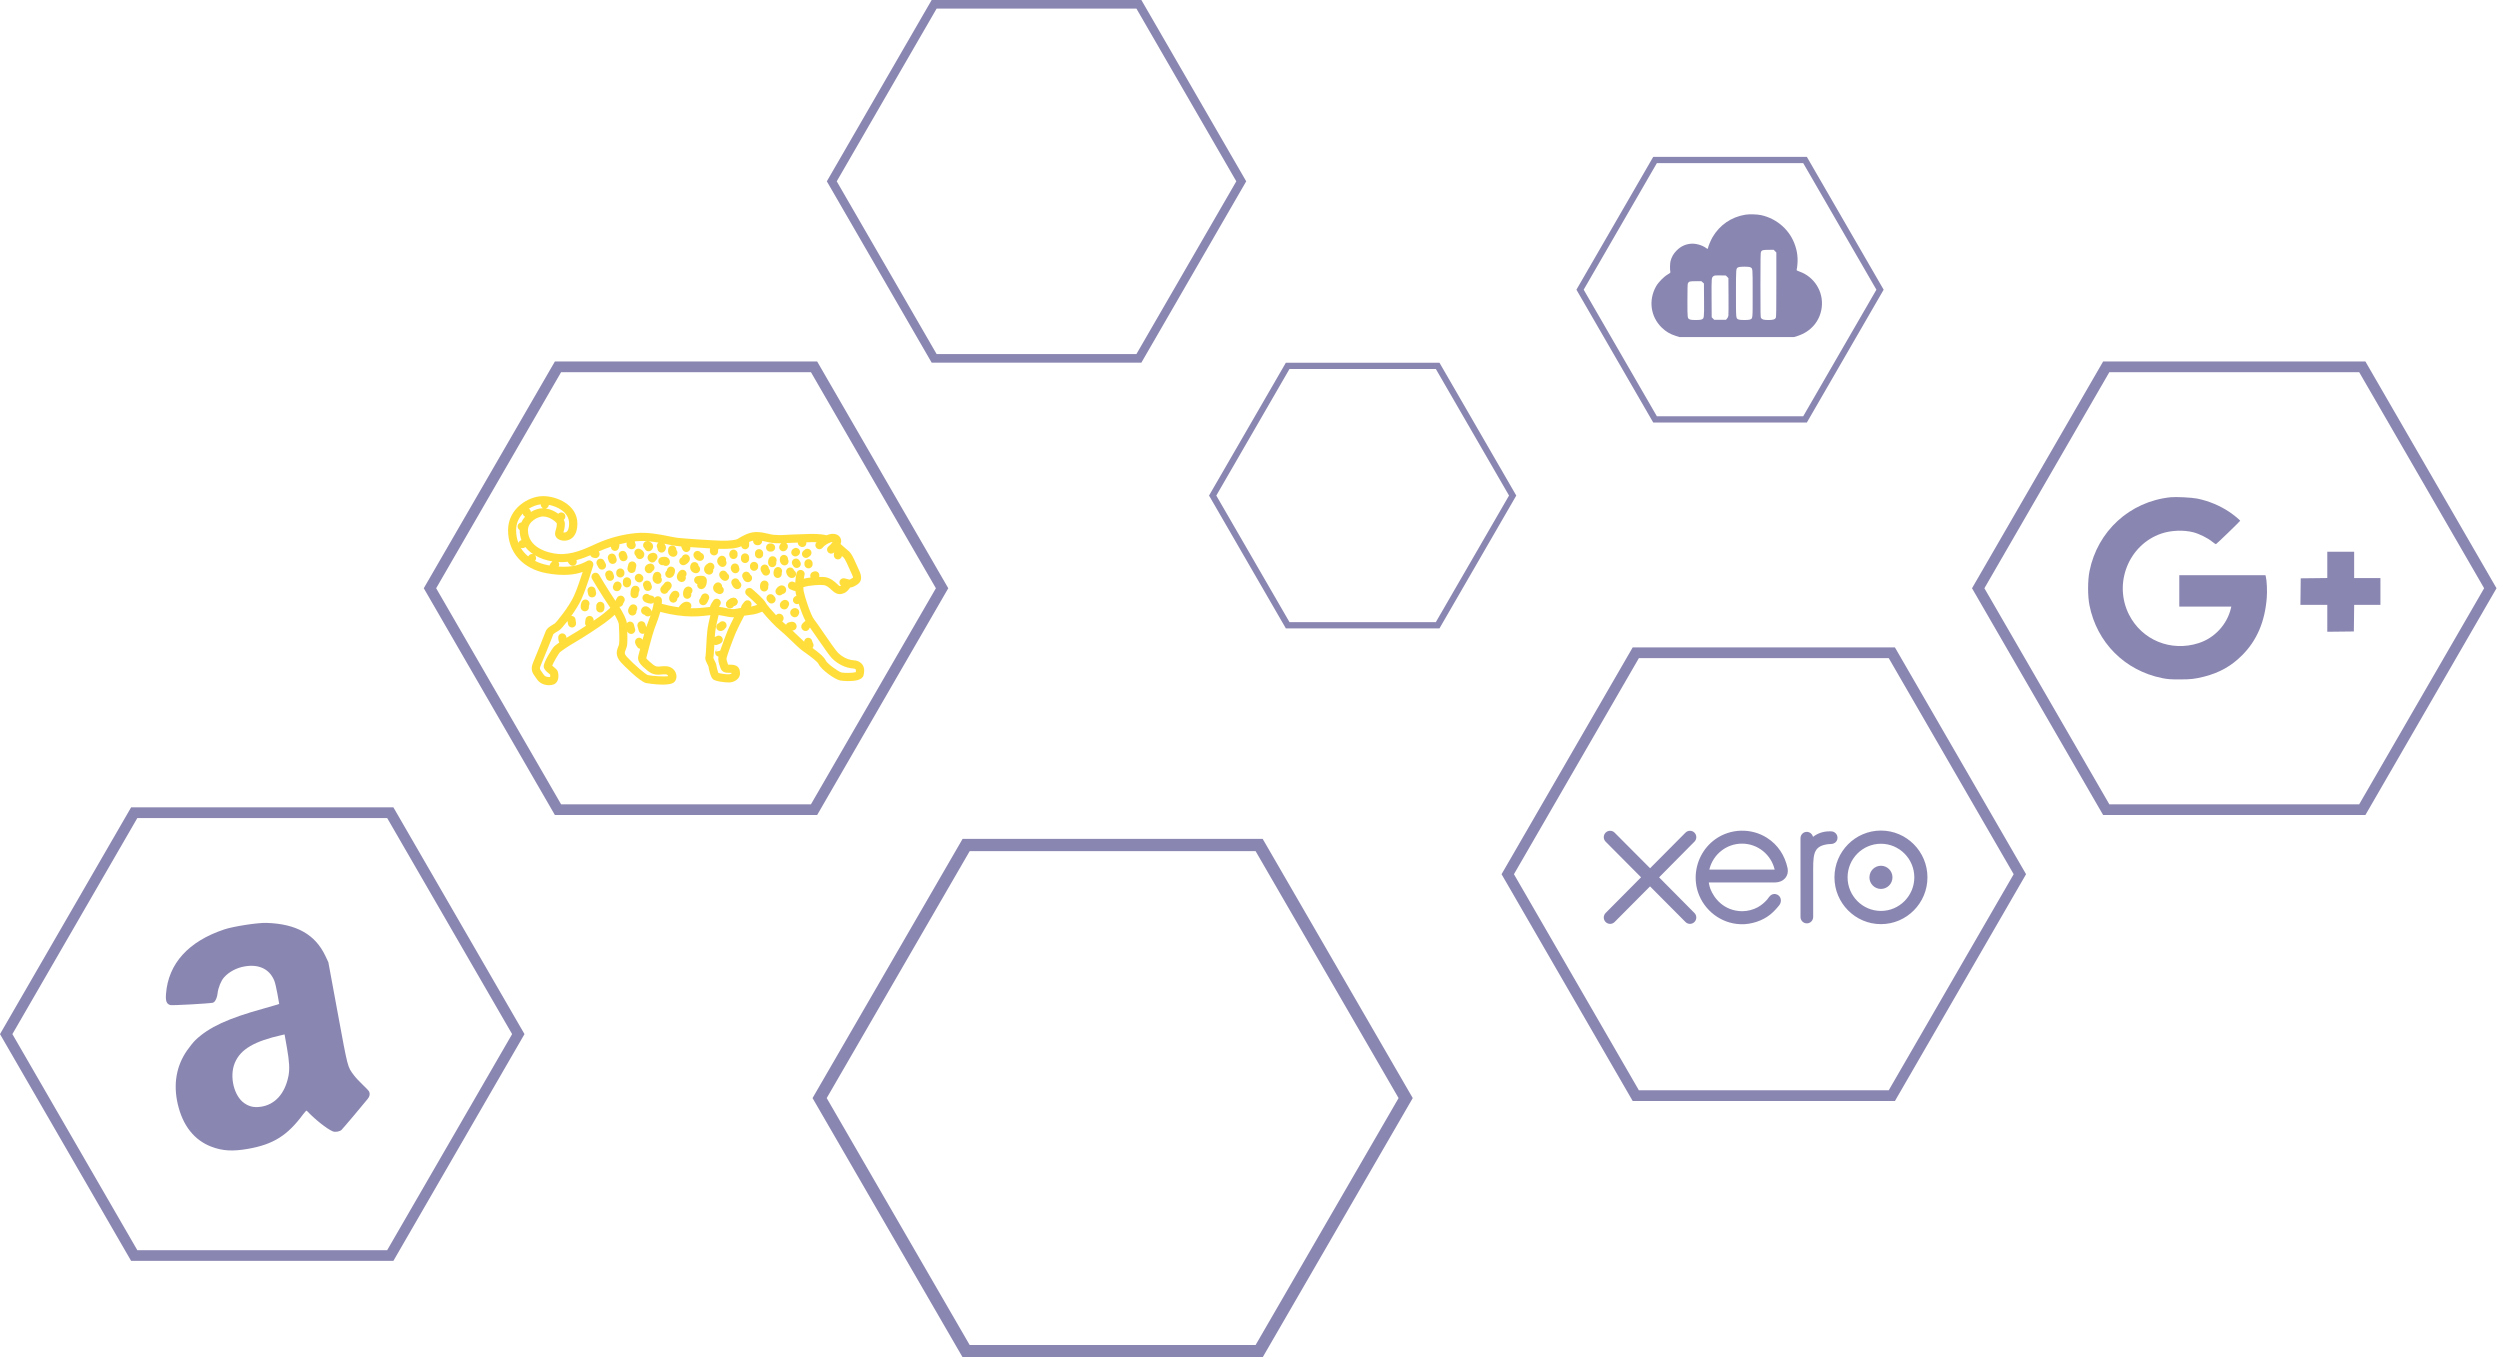 <svg width="641" height="348" viewBox="0 0 641 348" fill="none" xmlns="http://www.w3.org/2000/svg">
<path fill-rule="evenodd" clip-rule="evenodd" d="M57.493 238.305C48.319 241.37 43.178 247.044 42.566 254.781C42.416 256.674 42.688 257.399 43.66 257.701C44.093 257.835 53.222 257.338 54.518 257.11C55.11 257.005 55.635 255.994 55.791 254.656C55.959 253.218 56.683 251.448 57.452 250.593C58.728 249.174 60.628 248.159 62.684 247.797C66.391 247.143 69.119 248.456 70.345 251.484C70.538 251.96 70.896 253.488 71.141 254.879L71.587 257.408L71.049 257.595C70.753 257.698 69.266 258.126 67.744 258.546C58.458 261.108 53.6 263.349 50.101 266.686C49.605 267.159 48.631 268.367 47.937 269.37C45.202 273.324 44.397 278.008 45.578 283.093C46.864 288.628 49.8 292.339 54.229 294.026C57.065 295.106 59.691 295.254 63.632 294.557C70.111 293.411 73.731 291.129 77.761 285.653C78.231 285.015 78.568 284.696 78.665 284.798C80.754 287.017 83.788 289.426 85.314 290.077C85.94 290.344 87.087 290.152 87.571 289.698C87.921 289.371 93.209 283.112 94.293 281.741C94.799 281.103 94.919 280.485 94.653 279.892C94.559 279.684 93.815 278.89 92.999 278.128C92.182 277.366 91.155 276.255 90.716 275.659C89.079 273.437 89.234 274.04 86.584 259.679L84.191 246.716L83.437 245.116C80.829 239.579 75.977 236.86 68.293 236.63C66.028 236.562 59.835 237.523 57.493 238.305ZM73.561 268.6C74.196 272.203 74.302 274.138 73.961 275.879C73.06 280.475 70.422 283.346 66.687 283.796C65.057 283.992 63.901 283.723 62.643 282.857C59.96 281.007 58.772 275.969 60.207 272.526C61.667 269.026 65.165 266.97 72.417 265.352L72.966 265.229L73.561 268.6Z" fill="#8A86B2"/>
<path d="M323.756 348H246.807L208.336 281.547L246.807 215.094H323.756L362.228 281.547L323.756 348ZM248.627 344.86H321.936L358.594 281.547L321.936 218.234H248.627L211.97 281.547L248.627 344.86Z" fill="#8A86B2"/>
<path d="M485.862 282.293H418.619L385 224.147L418.619 166H485.862L519.481 224.147L485.862 282.293ZM420.209 279.546H484.272L516.306 224.147L484.272 168.747H420.209L388.175 224.147L420.209 279.546Z" fill="#8A86B2"/>
<path d="M369.081 161.12H329.693L310 127.06L329.693 93H369.081L388.774 127.06L369.081 161.12ZM330.624 159.511H368.15L386.914 127.06L368.15 94.609H330.624L311.86 127.06L330.624 159.511Z" fill="#8A86B2"/>
<path d="M292.647 92.985H238.881L212 46.492L238.881 0H292.647L319.528 46.492L292.647 92.985ZM240.152 90.788H291.375L316.989 46.492L291.375 2.197H240.152L214.539 46.492L240.152 90.788Z" fill="#8A86B2"/>
<path d="M463.276 108.337H423.888L404.195 74.277L423.888 40.217H463.276L482.969 74.277L463.276 108.337ZM424.82 106.728H462.345L481.109 74.277L462.345 41.826H424.82L406.055 74.277L424.82 106.728Z" fill="#8A86B2"/>
<path d="M606.487 208.973H539.244L505.625 150.826L539.244 92.68H606.487L640.106 150.826L606.487 208.973ZM540.834 206.226H604.897L636.931 150.826L604.897 95.427H540.834L508.8 150.826L540.834 206.226Z" fill="#8A86B2"/>
<path d="M100.862 323.293H33.619L0 265.147L33.619 207H100.862L134.481 265.147L100.862 323.293ZM35.209 320.546H99.272L131.306 265.147L99.272 209.747H35.209L3.175 265.147L35.209 320.546Z" fill="#8A86B2"/>
<path d="M209.518 208.973H142.275L108.656 150.826L142.275 92.68H209.518L243.137 150.826L209.518 208.973ZM143.866 206.226H207.928L239.962 150.826L207.928 95.427H143.866L111.832 150.826L143.866 206.226Z" fill="#8A86B2"/>
<path d="M187.939 153.272C187.483 153.326 186.663 153.711 186.289 154.381C186.008 154.882 186.173 155.535 186.674 155.821C186.839 155.915 187.02 155.959 187.197 155.959C187.554 155.959 187.895 155.777 188.088 155.436C188.121 155.404 188.22 155.343 188.204 155.338C188.776 155.266 189.183 154.744 189.112 154.173C189.035 153.607 188.512 153.2 187.939 153.272Z" fill="#FFDE3B"/>
<path d="M165.52 150.606C165.514 150.497 165.52 150.376 165.558 150.255C165.52 150.37 165.509 150.491 165.52 150.606Z" fill="#FFDE3B"/>
<path d="M165.52 150.606C165.514 150.497 165.52 150.376 165.558 150.255C165.52 150.37 165.509 150.491 165.52 150.606Z" fill="#FFDE3B"/>
<path d="M165.531 150.657C165.531 150.641 165.52 150.624 165.52 150.607C165.52 150.624 165.525 150.641 165.531 150.657Z" fill="#FFDE3B"/>
<path d="M165.531 150.657C165.531 150.641 165.52 150.624 165.52 150.607C165.52 150.624 165.525 150.641 165.531 150.657Z" fill="#FFDE3B"/>
<path d="M218.872 169.294C216.742 169.157 215.191 167.706 214.767 167.267C214.211 166.69 212.527 164.239 211.173 162.272C210.106 160.722 209.187 159.382 208.73 158.81C207.888 157.761 206.385 153.216 206.066 151.601C206.006 151.299 205.978 150.941 205.973 150.562C207.563 150.007 210.54 149.892 211.289 150.029C211.878 150.134 212.455 150.513 213.358 151.386C214.101 152.101 214.728 152.332 215.295 152.332C215.708 152.332 216.088 152.211 216.456 152.068C217.051 151.837 217.595 151.189 217.964 150.656C218.685 150.59 219.367 150.183 219.962 149.755C220.941 149.04 221.051 147.87 220.292 146.276C220.138 145.952 219.945 145.518 219.731 145.045C219.499 144.523 219.241 143.957 218.988 143.413C218.47 142.314 217.981 141.485 217.249 140.996C217.1 140.897 216.654 140.496 216.302 140.177C216.049 139.952 215.779 139.71 215.521 139.479C215.592 139.281 215.647 139.083 215.664 138.88C215.702 138.358 215.537 137.88 215.185 137.506C214.899 137.199 214.365 136.847 213.446 136.875C212.967 136.891 212.433 137.028 211.905 137.243C210.535 136.869 208.279 136.875 207.508 136.908C206.996 136.935 206.165 136.957 205.274 136.984C203.887 137.028 202.313 137.078 201.532 137.138C200.359 137.232 198.901 137.188 198.34 137.122C197.878 137.067 197.393 136.957 196.887 136.836C195.979 136.627 194.944 136.38 193.75 136.418C191.918 136.462 190.113 137.572 189.249 138.105L189.061 138.221C188.715 138.424 186.998 138.682 185.094 138.638C182.617 138.578 175.744 138.116 173.768 137.902C173.245 137.847 172.486 137.693 171.611 137.517C169.245 137.039 166.009 136.391 163.009 136.688C159.553 137.028 156.158 137.935 152.928 139.386L152.185 139.726C149.813 140.809 146.555 142.292 143.154 142.04C140.259 141.82 135.367 140.298 135.367 135.946C135.367 133.622 138.053 132.424 139.203 132.424C141.008 132.424 142.631 133.852 142.774 134.248C142.774 134.995 142.62 135.49 142.499 135.885C142.329 136.44 142.07 137.281 142.846 138.007C143.468 138.583 144.805 138.886 145.961 138.38C146.913 137.968 148.041 136.919 148.041 134.248C148.041 129.44 142.791 127.204 139.241 127.204C135.576 127.204 130.266 130.319 130.266 135.946C130.266 141.639 134.052 145.864 140.138 146.974C144.442 147.76 147.325 147.37 149.4 146.644C148.806 148.507 147.92 151.134 147.171 152.782C145.906 155.563 142.73 159.48 142.23 159.871C142.097 159.958 141.943 160.052 141.778 160.145C141.046 160.579 140.138 161.118 139.847 162.036C139.66 162.634 137.458 168.019 136.655 169.948C135.912 171.734 136.644 172.729 137.233 173.531C137.365 173.712 137.513 173.904 137.651 174.124C138.35 175.234 139.654 175.69 140.771 175.69C141.25 175.69 141.701 175.602 142.053 175.448C143.391 174.855 143.275 172.965 143.016 172.19C142.862 171.739 142.494 171.432 142.026 171.042C141.899 170.937 141.718 170.783 141.586 170.657C141.949 169.767 143.22 167.591 143.561 167.239C143.98 166.86 146.016 165.475 147.639 164.552C149.329 163.596 153.142 161.096 154.964 159.794C155.987 159.063 156.934 158.255 157.611 157.645C158.31 158.887 158.651 159.755 158.673 160.041C158.91 164.25 158.739 165.151 158.701 165.288C158.656 165.453 158.59 165.613 158.524 165.778C158.178 166.635 157.589 168.069 159.251 169.871C159.988 170.668 164.061 174.789 165.679 175.141C165.712 175.146 167.902 175.536 169.905 175.536C171.248 175.536 172.513 175.361 172.987 174.778C173.499 174.152 173.587 173.256 173.229 172.437C172.811 171.487 171.903 170.882 170.802 170.816C170.29 170.783 169.844 170.827 169.448 170.866C168.617 170.948 168.16 170.992 167.44 170.399C166.988 170.025 165.783 169.036 165.701 168.745C165.877 167.992 167.296 162.59 167.803 161.206C167.874 161.002 167.973 160.755 168.078 160.48C168.54 159.272 168.991 158.041 169.311 156.881C170.598 157.233 172.893 157.766 175.496 157.975C178.105 158.184 179.998 157.964 181.522 157.793C181.742 157.766 181.94 157.75 182.144 157.728C181.863 158.892 181.489 160.546 181.352 161.766C181.236 162.761 181.153 164.277 181.082 165.613C181.027 166.684 180.95 168.019 180.906 168.245C180.675 168.932 181.016 169.591 181.346 170.234C181.456 170.454 181.643 170.816 181.665 170.943C181.698 171.239 182.105 173.498 182.799 174.141C183.415 174.707 185.776 174.981 186.866 174.981C187.02 174.981 187.146 174.976 187.24 174.965C188.737 174.8 189.859 173.701 189.733 172.514L189.722 172.366C189.672 171.822 189.562 170.553 187.68 170.437C187.4 170.421 187.146 170.421 186.926 170.421C186.849 170.421 186.767 170.421 186.69 170.421C186.657 170.327 186.618 170.228 186.585 170.124C186.392 169.602 186.216 169.102 186.31 168.668C186.491 167.855 187.856 164.135 188.55 162.481C189.067 161.255 190.283 158.876 190.811 157.865C191.076 157.832 191.345 157.793 191.604 157.761C192.198 157.689 192.754 157.618 193.244 157.524C193.992 157.387 194.84 157.085 195.44 156.843C196.738 158.458 198.995 160.821 199.996 161.59C200.596 162.052 201.713 163.124 202.792 164.157C203.964 165.283 205.076 166.349 205.681 166.783L206.127 167.102C208.405 168.712 209.66 169.767 209.863 170.228C210.502 171.674 214.095 174.262 215.482 174.492C215.499 174.498 216.456 174.63 217.59 174.63C219.153 174.63 221.068 174.377 221.404 173.174C221.624 172.393 221.745 171.272 221.106 170.377C220.765 169.932 220.116 169.377 218.872 169.294ZM136.11 131.264C136.093 130.902 135.884 130.594 135.587 130.424C136.611 129.792 137.711 129.418 138.647 129.308V129.38C138.647 129.797 138.895 130.154 139.252 130.319C139.225 130.319 139.197 130.314 139.17 130.314C138.223 130.319 137.112 130.654 136.11 131.264ZM145.922 134.232C145.922 135.369 145.658 136.144 145.174 136.413C144.926 136.55 144.645 136.545 144.453 136.523C144.458 136.512 144.458 136.501 144.464 136.49C144.612 136.017 144.833 135.298 144.833 134.237C144.833 133.935 144.733 133.605 144.552 133.275L144.656 133.171C145.064 132.764 145.064 132.105 144.656 131.693C144.249 131.286 143.589 131.286 143.176 131.693L143.138 131.731C142.252 131.066 141.112 130.544 139.929 130.38C140.369 130.27 140.7 129.902 140.722 129.44C143.055 129.902 145.922 131.396 145.922 134.232ZM134.052 131.671C134.096 132.034 134.31 132.336 134.624 132.49C134.233 132.924 133.903 133.418 133.661 133.962C133.369 133.99 133.094 134.127 132.913 134.385C132.577 134.852 132.687 135.506 133.155 135.842L133.243 135.902C133.243 135.913 133.243 135.918 133.243 135.924C133.243 136.864 133.408 137.715 133.705 138.49C133.325 138.572 133.028 138.847 132.929 139.221C132.538 138.215 132.329 137.111 132.329 135.924C132.329 134.155 133.039 132.737 134.052 131.671ZM133.529 140.463C133.65 140.512 133.777 140.54 133.914 140.54H134.024C134.288 140.54 134.525 140.43 134.712 140.27C135.257 140.974 135.934 141.578 136.699 142.084C136.319 141.979 135.901 142.089 135.631 142.408L135.499 142.562C135.472 142.595 135.461 142.633 135.439 142.672C134.668 142.029 134.024 141.292 133.529 140.463ZM137.178 143.809L137.216 143.765C137.563 143.358 137.53 142.771 137.178 142.391C138.504 143.172 140.05 143.683 141.646 143.946C141.619 143.968 141.586 143.979 141.564 144.007L141.195 144.397C141.035 144.567 140.964 144.776 140.936 144.985C140.788 144.958 140.645 144.941 140.485 144.914C139.269 144.683 138.157 144.309 137.178 143.809ZM184.648 166.844C184.12 166.953 183.569 167.069 183.553 167.036C183.553 166.975 183.591 166.772 183.778 166.58C183.944 166.409 184.175 166.311 184.411 166.311C183.833 166.311 183.366 166.778 183.366 167.355C183.366 167.86 183.734 168.267 184.219 168.36C184.048 169.333 184.351 170.201 184.582 170.838C184.631 170.976 184.681 171.108 184.719 171.239C185.127 172.514 186.233 172.503 186.899 172.509C187.08 172.509 187.284 172.509 187.515 172.52C187.548 172.52 187.576 172.525 187.598 172.525C187.598 172.531 187.598 172.542 187.598 172.547L187.603 172.624C187.521 172.707 187.3 172.849 186.97 172.888C186.387 172.943 184.808 172.718 184.197 172.547C184.021 172.13 183.762 171.195 183.707 170.712C183.652 170.212 183.404 169.739 183.168 169.278C183.08 169.107 182.953 168.86 182.903 168.717C182.986 168.333 183.03 167.602 183.135 165.723C183.14 165.591 183.151 165.459 183.157 165.321C183.272 165.365 183.393 165.393 183.52 165.393C183.641 165.393 183.767 165.371 183.888 165.321C184.015 165.272 184.103 165.245 184.169 165.223C184.411 165.14 184.554 165.085 184.841 164.898C185.325 164.585 185.468 163.942 185.154 163.453C184.841 162.97 184.197 162.827 183.707 163.14C183.608 163.206 183.608 163.206 183.498 163.239C183.437 163.261 183.36 163.288 183.267 163.321C183.3 162.827 183.338 162.365 183.382 161.997C183.531 160.7 183.988 158.777 184.257 157.689C184.708 157.75 185.171 157.843 185.627 157.936C186.403 158.101 187.196 158.266 187.977 158.266C188.054 158.266 188.131 158.255 188.208 158.255C187.636 159.387 186.943 160.783 186.574 161.667C186.09 162.854 185.193 165.239 184.648 166.844ZM219.428 172.338C218.724 172.553 216.715 172.591 215.796 172.437C215.042 172.294 212.081 170.146 211.746 169.393C211.36 168.519 210.194 167.503 208.328 166.14C208.625 165.81 208.691 165.316 208.455 164.92C208.455 164.92 208.317 164.684 208.229 164.327C208.097 163.766 207.53 163.42 206.969 163.558C206.507 163.667 206.204 164.074 206.187 164.525C205.626 164.019 204.883 163.31 204.206 162.656C203.837 162.299 203.48 161.959 203.133 161.629C203.188 161.634 203.238 161.656 203.298 161.651C203.876 161.601 204.3 161.101 204.256 160.524C204.212 160.008 203.92 159.739 203.744 159.618C203.26 159.288 202.742 159.442 202.407 159.541L202.198 159.601C201.884 159.689 201.658 159.909 201.537 160.178C201.438 160.096 201.328 159.997 201.24 159.931C201.058 159.794 200.838 159.596 200.596 159.371C200.596 159.371 200.596 159.371 200.596 159.365C200.602 159.332 200.607 159.299 200.607 159.266C200.899 158.986 201.014 158.557 200.866 158.156C200.629 157.497 200.079 157.315 199.677 157.359C199.358 157.392 199.143 157.541 198.978 157.733C197.773 156.436 196.59 155.041 196.397 154.65C195.885 153.623 193.514 151.59 192.804 150.991C192.363 150.617 191.703 150.678 191.329 151.117C190.96 151.557 191.015 152.216 191.455 152.59C192.435 153.414 193.547 154.436 194.135 155.085C193.701 155.238 193.227 155.387 192.831 155.464C192.738 155.48 192.639 155.497 192.539 155.508C192.804 155.085 192.749 154.53 192.363 154.183C191.934 153.799 191.274 153.837 190.889 154.271C190.646 154.546 190.212 155.074 190.058 155.502C190.014 155.618 190.008 155.733 190.008 155.854C189.524 155.925 189.023 156.013 188.522 156.129C187.884 156.277 187.003 156.09 186.079 155.892C185.512 155.771 184.934 155.656 184.34 155.59C184.428 155.447 184.521 155.299 184.62 155.161C184.951 154.689 184.841 154.04 184.367 153.705C183.894 153.376 183.245 153.486 182.909 153.958C182.293 154.826 182.1 155.326 182.039 155.629C181.781 155.656 181.533 155.678 181.252 155.711C180.119 155.843 178.76 155.986 177.059 155.953C177.114 155.881 177.164 155.804 177.197 155.711C177.395 155.172 177.12 154.568 176.575 154.37C175.359 153.925 174.379 155.145 174.005 155.705C172.161 155.453 170.587 155.068 169.679 154.815C169.712 154.48 169.729 154.156 169.707 153.854C169.668 153.277 169.162 152.843 168.595 152.881C168.282 152.903 168.017 153.068 167.836 153.299C167.72 153.051 167.506 152.848 167.225 152.755C167.175 152.738 167.06 152.711 166.911 152.683C166.834 152.672 166.669 152.639 166.548 152.606C166.3 152.332 165.91 152.2 165.519 152.293C164.958 152.431 164.616 152.996 164.754 153.557C164.974 154.453 165.981 154.634 166.62 154.749C166.708 154.771 166.801 154.782 166.889 154.782C167.159 154.782 167.407 154.667 167.599 154.491C167.55 155.156 167.362 155.969 167.115 156.793C167.071 156.596 166.994 156.409 166.845 156.255C166.576 155.936 166.064 155.348 165.337 155.469C164.936 155.535 164.6 155.81 164.446 156.2C164.231 156.733 164.49 157.343 165.029 157.557C165.106 157.59 165.189 157.612 165.271 157.623C165.326 157.684 165.37 157.733 165.398 157.761C165.596 157.958 165.855 158.057 166.119 158.057C166.361 158.057 166.603 157.958 166.801 157.788C166.554 158.513 166.295 159.195 166.097 159.717C165.987 160.002 165.888 160.261 165.811 160.475C165.778 160.568 165.739 160.684 165.695 160.81C165.607 160.486 165.486 160.068 165.431 159.925C165.222 159.398 164.633 159.151 164.099 159.349C163.565 159.546 163.296 160.145 163.483 160.684C163.532 160.832 163.681 161.371 163.774 161.733C163.895 162.2 164.319 162.514 164.787 162.514C164.875 162.514 164.963 162.503 165.051 162.481C165.112 162.464 165.156 162.426 165.211 162.404C165.062 162.915 164.908 163.464 164.754 164.025C164.622 163.81 164.418 163.635 164.16 163.558C163.604 163.398 163.026 163.717 162.866 164.272C162.729 164.739 162.888 165.195 163.439 165.959C163.609 166.195 163.862 166.311 164.132 166.354C163.89 167.278 163.703 168.008 163.642 168.261C163.301 169.712 164.655 170.827 166.086 172.003C167.473 173.141 168.667 173.025 169.619 172.937C169.971 172.904 170.301 172.871 170.653 172.893C170.995 172.915 171.165 173.064 171.248 173.185C171.292 173.251 171.314 173.311 171.325 173.36C170.323 173.558 167.137 173.316 166.124 173.097C165.436 172.877 162.536 170.355 160.77 168.448C160.005 167.624 160.142 167.289 160.445 166.558C160.55 166.305 160.643 166.058 160.709 165.81C160.77 165.574 160.94 164.915 160.83 161.854C160.847 161.898 160.863 161.926 160.874 161.948C161.061 162.321 161.447 162.547 161.837 162.547C161.991 162.547 162.14 162.514 162.289 162.442C162.806 162.184 163.026 161.585 162.767 161.068C162.729 160.97 162.63 160.557 162.547 160.195C162.421 159.629 161.859 159.272 161.303 159.398C161.061 159.453 160.869 159.596 160.726 159.772C160.627 158.838 159.807 157.2 158.822 155.607C158.838 155.607 158.855 155.607 158.871 155.607C159.366 155.557 159.746 155.167 159.807 154.694C159.845 154.606 159.933 154.453 160.01 154.343C160.329 153.865 160.197 153.216 159.719 152.898C159.24 152.579 158.59 152.705 158.271 153.189C158.024 153.562 157.886 153.848 157.814 154.073C156.246 151.826 153.621 147.408 153.594 147.364C153.296 146.87 152.658 146.705 152.163 146.996C151.667 147.287 151.502 147.93 151.794 148.425C151.904 148.606 154.491 152.964 156.109 155.277C156.246 155.469 156.362 155.65 156.488 155.837C155.861 156.414 154.832 157.315 153.742 158.09C153.318 158.392 152.779 158.766 152.185 159.167C152.295 158.623 151.965 158.085 151.42 157.953C150.864 157.815 150.292 158.151 150.154 158.711C150.033 159.2 150.016 159.623 150.016 159.832C150.016 160.068 150.11 160.277 150.242 160.453C148.833 161.376 147.425 162.261 146.599 162.728C146.181 162.964 145.713 163.244 145.245 163.541C145.234 163.475 145.223 163.42 145.218 163.387C145.185 162.838 144.733 162.404 144.172 162.404C143.594 162.404 143.127 162.871 143.127 163.448C143.127 163.64 143.154 164.255 143.391 164.755C142.824 165.146 142.367 165.486 142.136 165.701C141.63 166.168 139.313 169.811 139.406 170.91C139.467 171.641 140.083 172.152 140.683 172.646C140.799 172.74 140.958 172.871 141.052 172.965C141.085 173.146 141.09 173.415 141.063 173.58C140.667 173.652 139.781 173.58 139.423 173.009C139.252 172.74 139.082 172.509 138.922 172.289C138.405 171.591 138.3 171.443 138.592 170.75C139.142 169.426 141.608 163.431 141.844 162.667C141.938 162.475 142.532 162.123 142.846 161.937C143.038 161.821 143.226 161.711 143.391 161.601C143.765 161.349 144.585 160.431 145.509 159.239C145.537 159.486 145.592 159.794 145.641 160.041C145.741 160.541 146.175 160.887 146.665 160.887C146.731 160.887 146.797 160.882 146.863 160.871C147.43 160.761 147.799 160.211 147.689 159.645C147.689 159.64 147.59 159.156 147.579 158.958C147.568 158.387 147.105 157.931 146.533 157.931C146.511 157.931 146.494 157.942 146.472 157.942C147.485 156.519 148.487 154.931 149.075 153.639C150.396 150.733 152.02 145.254 152.091 145.018C152.212 144.611 152.075 144.172 151.739 143.908C151.409 143.644 150.947 143.606 150.578 143.815C148.982 144.71 146.874 145.534 143.226 145.271C143.451 144.908 143.435 144.463 143.182 144.117C144.013 144.166 144.822 144.133 145.608 144.04C145.652 144.194 145.719 144.348 145.834 144.474L146.076 144.732C146.28 144.958 146.566 145.073 146.847 145.073C147.1 145.073 147.353 144.979 147.551 144.798C147.887 144.49 147.964 144.012 147.793 143.617C149.081 143.282 150.281 142.831 151.37 142.364C151.497 142.661 151.744 142.902 152.086 142.979L152.476 143.067C152.553 143.084 152.631 143.095 152.702 143.095C153.181 143.095 153.616 142.765 153.72 142.276C153.792 141.957 153.693 141.644 153.506 141.408L153.781 141.281C154.722 140.858 155.674 140.507 156.642 140.188C156.631 140.682 156.956 141.128 157.457 141.232C157.528 141.248 157.6 141.254 157.671 141.254C158.156 141.254 158.59 140.913 158.695 140.424L158.794 139.952C158.822 139.814 158.822 139.682 158.794 139.556C159.427 139.397 160.06 139.248 160.693 139.127C160.621 139.38 160.616 139.638 160.693 139.886C160.83 140.325 161.193 140.655 161.683 140.787C161.777 140.814 161.87 140.825 161.958 140.825C162.421 140.825 162.839 140.523 162.965 140.056C163.048 139.759 162.993 139.463 162.839 139.221C162.839 139.083 162.806 138.957 162.751 138.831C162.905 138.814 163.059 138.781 163.213 138.765C164.094 138.677 165.013 138.693 165.932 138.759C165.431 138.765 164.985 139.105 164.897 139.611C164.831 140.012 164.996 140.397 165.299 140.622C165.337 140.743 165.398 140.864 165.486 140.968C165.695 141.221 165.992 141.353 166.295 141.353C166.526 141.353 166.763 141.276 166.955 141.117C167.373 140.77 167.55 140.281 167.423 139.803C167.236 139.1 166.543 138.858 166.229 138.781C167.12 138.858 168.001 138.985 168.843 139.127C168.744 139.193 168.65 139.27 168.579 139.375C168.315 139.748 168.326 140.237 168.579 140.595C168.568 140.875 168.667 141.161 168.881 141.375C169.085 141.578 169.355 141.683 169.619 141.683C169.883 141.683 170.153 141.578 170.356 141.375C170.637 141.095 170.78 140.71 170.747 140.32C170.719 139.99 170.571 139.671 170.329 139.408C170.62 139.463 170.907 139.523 171.176 139.578C172.106 139.765 172.904 139.924 173.521 139.99C173.807 140.023 174.208 140.056 174.676 140.1C174.786 140.617 175.056 141.144 175.392 141.364C175.568 141.485 175.771 141.54 175.969 141.54C176.305 141.54 176.641 141.375 176.839 141.073C177.004 140.831 177.037 140.545 176.977 140.281C178.605 140.397 180.466 140.518 182.078 140.606C182.006 140.908 181.968 141.243 182.034 141.545C182.138 142.04 182.59 142.413 183.08 142.413C183.146 142.413 183.212 142.408 183.283 142.391C183.85 142.271 184.213 141.759 184.092 141.199C184.092 141.155 184.12 141.051 184.136 140.996C184.186 140.902 184.208 140.803 184.23 140.71C184.521 140.721 184.797 140.732 185.022 140.737C186.387 140.77 188.946 140.661 190.047 140.056C190.168 140.501 190.553 140.836 191.037 140.836C191.615 140.836 192.083 140.369 192.083 139.792V139.04C192.083 139.012 192.072 138.99 192.066 138.963C192.413 138.814 192.771 138.688 193.128 138.611C193.123 138.655 193.101 138.693 193.101 138.737C193.101 139.314 193.569 139.781 194.146 139.781H194.367C194.944 139.781 195.412 139.314 195.412 138.737C195.412 138.715 195.401 138.693 195.401 138.671C195.731 138.732 196.062 138.803 196.397 138.886C196.942 139.012 197.503 139.138 198.081 139.21C198.582 139.27 199.44 139.303 200.326 139.292C200.244 139.358 200.161 139.43 200.101 139.523L199.958 139.743C199.644 140.226 199.782 140.875 200.266 141.188C200.442 141.303 200.64 141.353 200.833 141.353C201.174 141.353 201.51 141.183 201.713 140.875L201.856 140.655C202.159 140.182 202.032 139.567 201.576 139.243C201.609 139.243 201.647 139.237 201.68 139.237C202.275 139.188 203.414 139.149 204.553 139.116C204.553 139.413 204.668 139.71 204.916 139.913L205.048 140.023C205.246 140.188 205.483 140.265 205.714 140.265C206.017 140.265 206.308 140.139 206.518 139.891C206.721 139.649 206.782 139.342 206.732 139.051C207.068 139.04 207.365 139.029 207.596 139.018C208.13 138.99 208.763 138.996 209.374 139.029C209.346 139.062 209.313 139.094 209.286 139.127C208.928 139.578 209.005 140.237 209.456 140.595C209.907 140.952 210.568 140.875 210.926 140.424C211.289 139.968 211.828 139.595 212.334 139.336C212.34 139.336 212.34 139.331 212.345 139.331C212.808 139.094 213.248 138.957 213.496 138.941C213.319 139.254 212.879 139.748 212.45 140.095C211.999 140.457 211.927 141.111 212.29 141.562C212.499 141.82 212.802 141.952 213.105 141.952C213.336 141.952 213.562 141.875 213.76 141.721C213.804 141.688 213.864 141.639 213.925 141.584C213.853 141.727 213.804 141.88 213.804 142.045V142.391C213.804 142.968 214.271 143.435 214.849 143.435C215.361 143.435 215.763 143.062 215.856 142.578C215.939 142.644 216.016 142.705 216.088 142.749C216.434 142.979 216.808 143.705 217.095 144.315C217.342 144.848 217.595 145.408 217.821 145.914C218.041 146.403 218.239 146.853 218.404 147.188C218.729 147.864 218.718 148.079 218.735 148.079C218.047 148.579 217.805 148.606 217.81 148.612C217.645 148.584 217.408 148.513 217.188 148.452C216.654 148.304 216.363 148.221 216.027 148.304C215.466 148.441 215.124 149.013 215.268 149.568C215.328 149.815 215.477 150.013 215.664 150.15C215.251 150.309 215.235 150.298 214.816 149.897C213.925 149.04 212.929 148.216 211.657 147.991C211.344 147.936 210.738 147.903 209.996 147.914C210.089 147.683 210.111 147.414 210.018 147.161C209.819 146.617 209.22 146.342 208.675 146.54L208.433 146.628C207.888 146.826 207.613 147.425 207.811 147.969C207.822 148.002 207.849 148.029 207.866 148.062C207.266 148.134 206.666 148.238 206.099 148.375C206.149 147.974 206.204 147.666 206.237 147.562C206.451 147.029 206.193 146.419 205.654 146.205C205.114 145.991 204.509 146.249 204.294 146.787C204.151 147.144 203.975 148.21 203.909 149.381C203.782 149.331 203.639 149.265 203.507 149.205C202.984 148.963 202.363 149.194 202.12 149.722C201.878 150.244 202.109 150.864 202.638 151.106C203.375 151.441 203.733 151.54 203.953 151.562C203.975 151.722 203.992 151.887 204.019 152.035C204.058 152.222 204.118 152.474 204.195 152.777C204.146 152.799 204.096 152.799 204.047 152.826L203.826 152.958C203.331 153.255 203.172 153.898 203.469 154.392C203.667 154.716 204.014 154.898 204.366 154.898C204.509 154.898 204.646 154.859 204.784 154.799C205.263 156.31 205.901 158.041 206.523 159.211C206.424 159.261 206.325 159.316 206.242 159.398L206.017 159.618C205.731 159.893 205.378 160.233 205.45 160.81C205.488 161.134 205.742 161.486 206.028 161.651C206.193 161.744 206.369 161.788 206.545 161.788C206.908 161.788 207.26 161.601 207.453 161.261C207.492 161.189 207.525 161.118 207.547 161.041L207.679 160.915C208.152 161.579 208.79 162.503 209.456 163.47C211.294 166.14 212.643 168.08 213.264 168.728C214.75 170.272 216.797 171.267 218.746 171.399C219.07 171.421 219.307 171.498 219.384 171.613C219.455 171.701 219.494 171.965 219.428 172.338Z" fill="#FFDE3B"/>
<path d="M175.82 148.42C175.87 148.216 175.853 148.013 175.782 147.826C176.106 147.458 176.134 146.897 175.82 146.496C175.462 146.04 174.807 145.958 174.351 146.315C173.927 146.645 173.41 147.447 173.58 148.216C173.69 148.711 174.065 149.084 174.56 149.2C174.637 149.216 174.719 149.227 174.796 149.227C175.281 149.227 175.71 148.903 175.82 148.42Z" fill="#FFDE3B"/>
<path d="M180.01 151.034C180.258 150.985 180.714 150.809 180.995 150.177C181.105 149.925 181.446 148.848 181.061 148.205C180.676 147.567 179.933 147.54 178.86 147.71C178.288 147.798 177.897 148.331 177.99 148.902C178.056 149.337 178.387 149.666 178.794 149.76C178.755 149.908 178.75 150.062 178.783 150.216C178.882 150.71 179.317 151.056 179.806 151.056C179.872 151.056 179.939 151.051 180.01 151.034Z" fill="#FFDE3B"/>
<path d="M182.859 146.057C183.184 145.738 183.272 145.232 183.041 144.815C182.766 144.309 182.133 144.122 181.621 144.397C180.851 144.815 180.444 145.463 180.526 146.139C180.598 146.699 181.005 147.156 181.577 147.304C181.665 147.326 181.753 147.337 181.836 147.337C182.304 147.337 182.727 147.024 182.848 146.557C182.898 146.386 182.898 146.216 182.859 146.057Z" fill="#FFDE3B"/>
<path d="M178.37 146.974C178.403 146.974 178.436 146.979 178.463 146.979C178.997 146.979 179.454 146.573 179.503 146.029C179.536 145.666 179.382 145.331 179.113 145.122C179.102 144.754 178.893 144.397 178.535 144.221C178.018 143.963 177.39 144.172 177.132 144.688C176.884 145.183 176.889 145.732 177.143 146.194C177.396 146.633 177.852 146.924 178.37 146.974Z" fill="#FFDE3B"/>
<path d="M175.2 144.925C175.332 144.925 175.469 144.897 175.601 144.842C176.008 144.672 176.729 144.199 176.867 143.496C176.944 143.111 176.828 142.721 176.559 142.452C176.152 142.045 175.491 142.045 175.078 142.452C174.946 142.584 174.858 142.738 174.814 142.902C174.809 142.908 174.803 142.908 174.798 142.913C174.264 143.133 174.016 143.749 174.236 144.282C174.396 144.683 174.787 144.925 175.2 144.925Z" fill="#FFDE3B"/>
<path d="M172.562 142.765C172.59 142.77 172.623 142.77 172.65 142.77C173.189 142.77 173.646 142.358 173.69 141.814C173.718 141.507 173.608 141.221 173.41 141.012C173.465 140.463 173.079 139.963 172.524 139.88C171.957 139.787 171.417 140.188 171.335 140.759C171.28 141.106 171.186 141.748 171.599 142.265C171.83 142.556 172.171 142.732 172.562 142.765Z" fill="#FFDE3B"/>
<path d="M164.049 140.743C163.51 140.546 162.91 140.826 162.707 141.37C162.552 141.798 162.696 142.26 163.026 142.535C163.042 142.617 163.075 142.7 163.114 142.782C163.295 143.15 163.664 143.359 164.049 143.359C164.203 143.359 164.368 143.326 164.517 143.249C164.968 143.024 165.227 142.584 165.199 142.095C165.172 141.513 164.715 140.985 164.049 140.743Z" fill="#FFDE3B"/>
<path d="M166.619 144.018C166.8 144.161 167.015 144.227 167.23 144.227C167.532 144.227 167.835 144.09 168.044 143.826C168.094 143.76 168.138 143.694 168.171 143.622C168.484 143.397 168.638 142.996 168.556 142.573C168.446 142.007 167.851 141.65 167.29 141.754C166.976 141.815 166.245 141.947 166.063 142.699C165.997 142.985 165.975 143.529 166.619 144.018Z" fill="#FFDE3B"/>
<path d="M170.075 144.892C170.251 145.029 170.477 145.112 170.719 145.112C170.746 145.112 170.779 145.112 170.807 145.106C171.379 145.057 171.808 144.551 171.764 143.98C171.731 143.584 171.539 143.243 171.225 143.018C170.636 142.595 169.871 142.787 169.585 142.859C169.024 142.996 168.683 143.568 168.826 144.123C168.963 144.683 169.524 145.018 170.075 144.892Z" fill="#FFDE3B"/>
<path d="M170.985 146.254C170.985 146.271 170.979 146.287 170.979 146.309C170.726 146.502 170.566 146.798 170.566 147.139C170.566 147.716 171.034 148.183 171.612 148.183C172.625 148.183 173.076 147.079 173.076 146.293C173.076 145.732 172.636 145.304 172.074 145.276C171.502 145.249 171.029 145.699 170.985 146.254Z" fill="#FFDE3B"/>
<path d="M169.646 149.013C169.767 148.667 169.696 148.304 169.492 148.03C169.685 147.524 169.454 146.942 168.953 146.711C168.43 146.469 167.808 146.694 167.566 147.222C167.285 147.832 167.241 148.376 167.434 148.837C167.594 149.216 167.907 149.502 168.314 149.645C168.43 149.684 168.546 149.706 168.661 149.706C169.09 149.711 169.498 149.442 169.646 149.013Z" fill="#FFDE3B"/>
<path d="M166.402 146.98C166.644 146.98 166.881 146.897 167.079 146.733C167.183 146.645 167.266 146.54 167.327 146.43C167.651 146.227 167.855 145.848 167.811 145.441C167.756 144.87 167.244 144.447 166.666 144.507C166.066 144.568 165.593 144.892 165.4 145.37C165.23 145.787 165.312 146.266 165.604 146.612C165.808 146.853 166.105 146.98 166.402 146.98Z" fill="#FFDE3B"/>
<path d="M172.554 151.617C172.075 151.909 171.464 152.843 171.596 153.65C171.684 154.161 172.125 154.524 172.625 154.524C172.681 154.524 172.741 154.519 172.802 154.508C173.324 154.42 173.688 153.964 173.677 153.453C173.688 153.431 173.699 153.403 173.715 153.381C173.82 153.315 173.913 153.233 173.99 153.128C174.337 152.667 174.243 152.013 173.787 151.667C173.434 151.409 172.917 151.398 172.554 151.617Z" fill="#FFDE3B"/>
<path d="M176.205 150.431C175.82 150.546 175.512 150.827 175.33 151.222C175.093 151.739 175.06 152.486 175.259 152.92C175.435 153.31 175.814 153.536 176.211 153.536C176.354 153.536 176.497 153.508 176.64 153.442C177.119 153.228 177.355 152.706 177.223 152.217C177.223 152.206 177.223 152.195 177.223 152.184C177.504 151.92 177.625 151.514 177.509 151.123C177.339 150.579 176.755 150.266 176.205 150.431Z" fill="#FFDE3B"/>
<path d="M171.654 149.216C171.136 148.958 170.509 149.167 170.25 149.683C170.212 149.76 170.03 149.941 169.931 150.035C169.629 150.332 169.122 150.826 169.364 151.546C169.513 151.986 169.92 152.26 170.355 152.26C170.465 152.26 170.575 152.244 170.685 152.205C170.993 152.101 171.224 151.87 171.329 151.59C171.351 151.568 171.373 151.546 171.395 151.524C171.615 151.304 171.923 151.007 172.116 150.617C172.38 150.101 172.171 149.474 171.654 149.216Z" fill="#FFDE3B"/>
<path d="M179.926 152.617C179.794 152.815 179.723 152.991 179.668 153.139C179.613 153.282 179.58 153.359 179.492 153.463C179.123 153.908 179.183 154.562 179.624 154.936C179.822 155.101 180.058 155.178 180.295 155.178C180.598 155.178 180.889 155.051 181.099 154.804C181.407 154.436 181.533 154.117 181.616 153.903C181.632 153.859 181.649 153.815 181.671 153.777C181.99 153.298 181.858 152.65 181.379 152.331C180.895 152.007 180.246 152.139 179.926 152.617Z" fill="#FFDE3B"/>
<path d="M185.148 150.435C185.165 150.177 185.082 149.908 184.901 149.694C184.527 149.254 183.866 149.205 183.426 149.578C182.804 150.106 182.799 150.683 182.854 150.979C182.958 151.556 183.409 151.991 184.185 152.271C184.301 152.315 184.422 152.331 184.538 152.331C184.967 152.331 185.369 152.067 185.523 151.639C185.688 151.183 185.517 150.699 185.148 150.435Z" fill="#FFDE3B"/>
<path d="M187.939 153.272C187.483 153.326 186.663 153.711 186.289 154.381C186.008 154.882 186.173 155.535 186.674 155.821C186.839 155.915 187.02 155.959 187.197 155.959C187.554 155.959 187.895 155.777 188.088 155.436C188.121 155.404 188.22 155.343 188.204 155.338C188.776 155.266 189.183 154.744 189.112 154.173C189.035 153.607 188.512 153.2 187.939 153.272Z" fill="#FFDE3B"/>
<path d="M179.464 143.815C179.492 143.815 179.519 143.815 179.547 143.809C180.125 143.771 180.559 143.276 180.521 142.699C180.488 142.238 180.163 141.864 179.739 141.754C179.53 141.408 179.123 141.199 178.694 141.26C178.121 141.342 177.725 141.87 177.808 142.441C177.896 143.068 178.683 143.815 179.464 143.815Z" fill="#FFDE3B"/>
<path d="M184.539 145.09L185.244 144.32L184.55 145.101C184.748 145.276 184.996 145.364 185.244 145.364C185.53 145.364 185.816 145.249 186.025 145.013C186.339 144.661 186.372 144.15 186.135 143.771C186.201 143.485 186.146 143.177 185.959 142.925C185.618 142.458 184.963 142.359 184.501 142.699C184.126 142.974 183.906 143.359 183.884 143.782C183.851 144.48 184.369 144.936 184.539 145.09Z" fill="#FFDE3B"/>
<path d="M186.881 148.277C187.079 147.788 186.875 147.244 186.435 146.986C186.27 146.535 185.797 146.249 185.307 146.31C184.735 146.392 184.338 146.92 184.421 147.491C184.531 148.266 185.169 148.717 185.527 148.859C185.654 148.909 185.786 148.936 185.912 148.936C186.325 148.936 186.721 148.689 186.881 148.277Z" fill="#FFDE3B"/>
<path d="M189.62 149.145C189.592 149.101 189.559 149.041 189.543 148.997C189.356 148.453 188.761 148.162 188.211 148.354C187.666 148.541 187.375 149.134 187.567 149.684C187.611 149.816 188.035 150.964 188.927 151.052C188.965 151.057 188.998 151.057 189.037 151.057C189.565 151.057 190.022 150.656 190.077 150.118C190.11 149.722 189.923 149.36 189.62 149.145Z" fill="#FFDE3B"/>
<path d="M184.542 159.568C184.471 159.64 184.41 159.7 184.361 159.749C183.898 159.903 183.596 160.365 183.656 160.865C183.722 161.398 184.168 161.788 184.691 161.788C184.735 161.788 184.773 161.788 184.817 161.783C185.236 161.733 185.56 161.623 185.857 161.228C185.879 161.2 185.912 161.156 185.978 161.096C186.397 160.7 186.419 160.041 186.023 159.618C185.626 159.194 184.96 159.178 184.542 159.568Z" fill="#FFDE3B"/>
<path d="M161.608 155.282C161.173 155.738 160.81 156.546 161.239 157.293C161.432 157.634 161.784 157.826 162.153 157.826C162.329 157.826 162.505 157.782 162.664 157.689C163.044 157.475 163.237 157.057 163.187 156.645C163.523 156.227 163.484 155.618 163.088 155.238C162.67 154.848 162.01 154.865 161.608 155.282Z" fill="#FFDE3B"/>
<path d="M163.217 150.217C162.859 150.112 162.435 150.222 162.165 150.48C161.621 151.002 161.621 152.376 161.676 152.596C161.791 153.074 162.221 153.393 162.688 153.393C162.771 153.393 162.853 153.382 162.936 153.36C163.437 153.239 163.761 152.777 163.728 152.283C163.734 152.173 163.761 151.959 163.789 151.805C163.849 151.711 163.899 151.612 163.932 151.502C164.092 150.947 163.772 150.371 163.217 150.217Z" fill="#FFDE3B"/>
<path d="M164.523 147.408C164.105 147.007 163.445 147.023 163.043 147.441C162.647 147.858 162.658 148.518 163.076 148.919L163.197 149.034C163.401 149.226 163.659 149.325 163.918 149.325C164.193 149.325 164.468 149.215 164.672 149.001C165.068 148.584 165.057 147.924 164.639 147.523L164.523 147.408Z" fill="#FFDE3B"/>
<path d="M158.716 149.178C158.177 148.969 157.572 149.233 157.362 149.771L157.208 150.161C156.999 150.7 157.263 151.304 157.803 151.513C157.929 151.562 158.056 151.584 158.182 151.584C158.601 151.584 158.997 151.332 159.156 150.92L159.311 150.529C159.52 149.991 159.25 149.386 158.716 149.178Z" fill="#FFDE3B"/>
<path d="M161.787 149.711C161.837 149.348 161.947 148.601 161.33 148.194C160.846 147.875 160.197 148.007 159.883 148.485C159.718 148.733 159.674 149.024 159.734 149.293C159.729 149.354 159.718 149.409 159.718 149.42C159.635 149.991 160.037 150.519 160.604 150.601C160.653 150.606 160.703 150.612 160.752 150.612C161.264 150.612 161.715 150.233 161.787 149.711Z" fill="#FFDE3B"/>
<path d="M161.926 146.919C162.504 146.919 162.966 146.501 162.966 145.924C162.977 145.853 163.01 145.743 163.038 145.639C163.137 145.249 163.203 144.99 163.093 144.666C162.911 144.122 162.317 143.825 161.767 144.007C161.354 144.144 161.084 144.518 161.057 144.93C161.046 144.979 161.024 145.045 161.007 145.117C160.925 145.424 160.875 145.628 160.875 145.826C160.886 146.402 161.348 146.919 161.926 146.919Z" fill="#FFDE3B"/>
<path d="M150.629 151.43C150.629 151.65 150.777 152.342 150.855 152.54C151.014 152.941 151.394 153.177 151.807 153.177C151.922 153.177 152.043 153.156 152.159 153.117C152.687 152.936 152.973 152.353 152.814 151.815C152.781 151.705 152.726 151.43 152.709 151.326C152.66 150.798 152.214 150.386 151.669 150.386C151.097 150.386 150.629 150.853 150.629 151.43Z" fill="#FFDE3B"/>
<path d="M153.755 157.035C153.81 157.046 153.865 157.046 153.92 157.046C154.426 157.046 154.872 156.678 154.949 156.167C154.971 156.024 155.037 155.519 154.932 155.074C154.806 154.524 154.272 154.206 153.716 154.315C153.16 154.425 152.803 154.98 152.891 155.535C152.902 155.59 152.891 155.744 152.88 155.843C152.792 156.409 153.182 156.947 153.755 157.035Z" fill="#FFDE3B"/>
<path d="M149.302 154.095C148.889 154.589 148.867 155.589 148.895 155.804C148.972 156.326 149.429 156.743 149.946 156.743C149.99 156.743 150.039 156.738 150.083 156.732C150.656 156.65 151.058 156.166 150.975 155.595C150.975 155.529 151.002 155.359 151.024 155.265C151.261 154.837 151.168 154.287 150.777 153.963C150.326 153.589 149.671 153.65 149.302 154.095Z" fill="#FFDE3B"/>
<path d="M157.401 147.562L157.203 146.974C157.021 146.43 156.433 146.128 155.882 146.315C155.332 146.496 155.04 147.09 155.222 147.633L155.42 148.221C155.569 148.661 155.976 148.936 156.411 148.936C156.521 148.936 156.631 148.919 156.741 148.881C157.286 148.699 157.583 148.106 157.401 147.562Z" fill="#FFDE3B"/>
<path d="M160.099 147.024V146.793C160.099 146.216 159.631 145.749 159.053 145.749C158.476 145.749 158.008 146.216 158.008 146.793V147.024C158.008 147.601 158.476 148.068 159.053 148.068C159.631 148.068 160.099 147.601 160.099 147.024Z" fill="#FFDE3B"/>
<path d="M156.089 143.891C156.238 144.325 156.645 144.595 157.08 144.595C157.19 144.595 157.305 144.578 157.421 144.54C157.966 144.353 158.257 143.759 158.07 143.215L157.872 142.644C157.685 142.1 157.091 141.803 156.546 141.995C156.001 142.182 155.709 142.776 155.896 143.32L156.089 143.891Z" fill="#FFDE3B"/>
<path d="M165.113 150.821C165.261 151.255 165.668 151.524 166.103 151.524C166.213 151.524 166.329 151.508 166.444 151.469C166.989 151.282 167.281 150.689 167.094 150.145L166.896 149.573C166.708 149.029 166.114 148.733 165.569 148.925C165.024 149.112 164.733 149.705 164.92 150.249L165.113 150.821Z" fill="#FFDE3B"/>
<path d="M158.866 143.199C159.015 143.633 159.422 143.903 159.857 143.903C159.967 143.903 160.083 143.886 160.198 143.848C160.743 143.661 161.035 143.067 160.848 142.524L160.649 141.952C160.462 141.408 159.868 141.111 159.323 141.304C158.778 141.49 158.487 142.084 158.674 142.628L158.866 143.199Z" fill="#FFDE3B"/>
<path d="M155.275 144.513L154.901 143.799C154.631 143.288 153.998 143.095 153.486 143.365C152.974 143.634 152.782 144.266 153.051 144.777L153.426 145.491C153.613 145.848 153.976 146.046 154.35 146.046C154.515 146.046 154.68 146.008 154.835 145.925C155.352 145.651 155.544 145.019 155.275 144.513Z" fill="#FFDE3B"/>
<path d="M198.361 152.716C197.987 152.277 197.326 152.227 196.886 152.601C196.446 152.974 196.396 153.634 196.77 154.073L197.034 154.376C197.244 154.617 197.535 154.738 197.827 154.738C198.069 154.738 198.311 154.656 198.504 154.486C198.944 154.112 198.994 153.453 198.619 153.013L198.361 152.716Z" fill="#FFDE3B"/>
<path d="M201.576 151.282C201.576 150.557 201.047 150.134 200.525 150.09C199.754 150.018 198.934 150.875 198.846 151.441C198.752 152.013 199.138 152.546 199.71 152.639C199.765 152.65 199.826 152.65 199.881 152.65C200.178 152.65 200.453 152.524 200.646 152.315C201.168 152.26 201.576 151.821 201.576 151.282Z" fill="#FFDE3B"/>
<path d="M201.625 153.859C201.207 153.716 200.767 153.843 200.387 154.2C199.864 154.689 199.936 155.216 199.991 155.42C200.101 155.826 200.426 156.134 200.861 156.233C200.938 156.249 201.02 156.26 201.097 156.26C201.554 156.26 201.967 155.958 202.099 155.513C202.176 155.42 202.242 155.304 202.28 155.183C202.467 154.639 202.17 154.046 201.625 153.859Z" fill="#FFDE3B"/>
<path d="M203.371 156.002C202.914 156.183 202.611 156.601 202.606 157.068C202.595 157.436 202.788 157.925 203.343 158.178C203.481 158.244 203.63 158.271 203.778 158.271C204.174 158.271 204.554 158.046 204.73 157.661C204.752 157.612 204.769 157.563 204.785 157.513C205.027 157.112 204.972 156.584 204.626 156.244C204.306 155.925 203.811 155.826 203.371 156.002Z" fill="#FFDE3B"/>
<path d="M196.394 147.595C196.603 147.595 196.817 147.529 197.005 147.398C197.472 147.062 197.577 146.409 197.241 145.941C197.208 145.892 197.159 145.821 197.12 145.755C197.109 145.502 197.01 145.255 196.817 145.062C196.41 144.656 195.75 144.656 195.337 145.062C194.831 145.568 194.902 146.271 195.546 147.161C195.75 147.447 196.069 147.595 196.394 147.595Z" fill="#FFDE3B"/>
<path d="M201.148 144.968C201.429 144.968 201.709 144.859 201.913 144.639C202.238 144.293 202.276 143.776 202.045 143.391C202.078 142.902 201.764 142.441 201.275 142.309C200.719 142.155 200.141 142.49 199.992 143.051C199.833 143.65 200.003 144.293 200.438 144.694C200.636 144.875 200.889 144.968 201.148 144.968Z" fill="#FFDE3B"/>
<path d="M201.562 146.551C201.562 146.974 201.843 147.633 202.3 147.963C202.52 148.122 202.768 148.205 203.021 148.205C203.147 148.205 203.274 148.183 203.395 148.144C203.945 147.963 204.242 147.37 204.055 146.826C203.973 146.584 203.813 146.392 203.61 146.265C203.483 145.831 203.081 145.512 202.608 145.512C202.03 145.507 201.562 145.974 201.562 146.551Z" fill="#FFDE3B"/>
<path d="M198.368 147.321C198.456 147.832 198.896 148.194 199.397 148.194C199.452 148.194 199.513 148.189 199.573 148.178C200.14 148.084 200.525 147.546 200.432 146.974C200.432 146.963 200.426 146.925 200.426 146.892C200.63 146.48 200.542 145.969 200.184 145.65C199.755 145.266 199.089 145.304 198.709 145.738C198.264 146.233 198.302 146.942 198.368 147.321Z" fill="#FFDE3B"/>
<path d="M196.974 144.551C197.062 145.062 197.502 145.424 198.003 145.424C198.058 145.424 198.119 145.419 198.179 145.408C198.746 145.315 199.131 144.776 199.038 144.205C199.038 144.194 199.032 144.155 199.032 144.122C199.236 143.71 199.148 143.199 198.79 142.88C198.361 142.496 197.695 142.534 197.315 142.968C196.875 143.463 196.913 144.172 196.974 144.551Z" fill="#FFDE3B"/>
<path d="M194.897 150.788C194.985 151.299 195.425 151.661 195.926 151.661C195.981 151.661 196.042 151.656 196.102 151.645C196.669 151.552 197.054 151.013 196.961 150.442C196.961 150.431 196.955 150.392 196.955 150.359C197.159 149.947 197.071 149.436 196.713 149.117C196.284 148.733 195.618 148.771 195.238 149.205C194.792 149.7 194.836 150.409 194.897 150.788Z" fill="#FFDE3B"/>
<path d="M192.354 147.337L192.288 147.188C192.046 146.661 191.424 146.43 190.902 146.672C190.379 146.914 190.142 147.529 190.384 148.056L190.456 148.216C190.593 148.529 190.907 149.265 191.793 149.265C192.371 149.265 192.839 148.798 192.839 148.221C192.844 147.848 192.646 147.518 192.354 147.337Z" fill="#FFDE3B"/>
<path d="M187.863 144.65C187.588 144.831 187.384 145.216 187.362 145.54C187.334 145.98 187.527 146.436 187.868 146.727C188.066 146.897 188.309 146.98 188.545 146.98C188.842 146.98 189.134 146.853 189.338 146.617C189.618 146.288 189.662 145.837 189.481 145.469C189.47 145.287 189.415 145.106 189.305 144.947C188.991 144.463 188.347 144.331 187.863 144.65Z" fill="#FFDE3B"/>
<path d="M188.069 143.337C188.284 143.337 188.504 143.271 188.691 143.133C189.016 142.892 189.159 142.507 189.104 142.133C189.165 141.732 188.988 141.315 188.625 141.089C188.135 140.782 187.492 140.936 187.183 141.419C186.848 141.958 186.963 142.556 187.227 142.914C187.431 143.194 187.75 143.337 188.069 143.337Z" fill="#FFDE3B"/>
<path d="M193.342 144.062C192.765 144.062 192.297 144.529 192.297 145.106V145.315C192.297 145.892 192.765 146.359 193.342 146.359C193.92 146.359 194.388 145.892 194.388 145.315V145.106C194.388 144.529 193.92 144.062 193.342 144.062Z" fill="#FFDE3B"/>
<path d="M191.034 144.359C191.612 144.359 192.079 143.892 192.079 143.315V142.93C192.079 142.353 191.612 141.886 191.034 141.886C190.456 141.886 189.988 142.353 189.988 142.93V143.315C189.988 143.892 190.456 144.359 191.034 144.359Z" fill="#FFDE3B"/>
<path d="M195.669 142.133V141.842C195.669 141.265 195.202 140.798 194.624 140.798C194.046 140.798 193.578 141.265 193.578 141.842V142.133C193.578 142.71 194.046 143.177 194.624 143.177C195.202 143.177 195.669 142.71 195.669 142.133Z" fill="#FFDE3B"/>
<path d="M197.46 141.43H197.702C198.28 141.43 198.747 140.963 198.747 140.386C198.747 139.809 198.28 139.342 197.702 139.342H197.46C196.882 139.342 196.414 139.809 196.414 140.386C196.414 140.963 196.882 141.43 197.46 141.43Z" fill="#FFDE3B"/>
<path d="M203.542 143.364C203.047 143.661 202.887 144.303 203.185 144.798L203.383 145.122C203.581 145.446 203.928 145.628 204.28 145.628C204.461 145.628 204.648 145.578 204.819 145.479C205.314 145.183 205.474 144.54 205.177 144.045L204.979 143.721C204.681 143.226 204.038 143.067 203.542 143.364Z" fill="#FFDE3B"/>
<path d="M203.926 142.671C204.136 142.671 204.35 142.611 204.532 142.479L204.686 142.369C205.154 142.034 205.264 141.38 204.928 140.913C204.592 140.446 203.937 140.336 203.47 140.671L203.316 140.781C202.848 141.116 202.738 141.77 203.073 142.237C203.283 142.518 203.602 142.671 203.926 142.671Z" fill="#FFDE3B"/>
<path d="M206.67 143.062C206.901 143.062 207.138 142.985 207.33 142.826L207.677 142.545C208.123 142.183 208.194 141.523 207.831 141.078C207.468 140.628 206.808 140.562 206.362 140.924L206.015 141.205C205.569 141.567 205.498 142.227 205.861 142.672C206.065 142.93 206.367 143.062 206.67 143.062Z" fill="#FFDE3B"/>
<path d="M207.303 143.375C206.726 143.375 206.258 143.842 206.258 144.419V144.683C206.258 145.26 206.726 145.727 207.303 145.727C207.881 145.727 208.349 145.26 208.349 144.683V144.419C208.349 143.848 207.881 143.375 207.303 143.375Z" fill="#FFDE3B"/>
<path fill-rule="evenodd" clip-rule="evenodd" d="M556.499 127.495C546.065 128.614 537.798 136.174 535.743 146.476C535.269 148.848 535.268 152.838 535.74 155.202C537.653 164.789 544.825 171.96 554.414 173.877C555.771 174.148 556.547 174.206 558.843 174.206C561.759 174.207 562.836 174.082 565.217 173.468C569.141 172.455 572.136 170.761 574.891 167.998C578.656 164.221 580.708 159.441 581.2 153.305C581.341 151.551 581.215 148.791 580.948 147.806L580.86 147.476H569.815H558.77V151.505V155.534H565.439H572.108L572.013 155.937C571.016 160.13 567.856 163.553 563.752 164.887C556.66 167.192 549.182 164.138 545.876 157.586C541.835 149.576 545.783 139.678 554.163 136.811C556.63 135.967 559.871 135.834 562.36 136.476C563.871 136.865 565.988 137.911 567.145 138.839C567.646 139.241 568.105 139.553 568.164 139.531C568.353 139.462 574.374 133.643 574.374 133.53C574.374 133.362 572.73 132.012 571.616 131.265C569.173 129.626 566.265 128.42 563.334 127.83C561.948 127.551 557.848 127.35 556.499 127.495ZM596.717 144.836V148.203L593.311 148.243L589.904 148.282L589.865 151.688L589.826 155.095H593.271H596.717V158.541V161.986L600.124 161.947L603.53 161.908L603.569 158.501L603.609 155.095H606.976H610.343V151.652V148.209H606.973H603.603V144.839V141.469H600.16H596.717V144.836Z" fill="#8A86B2"/>
<path fill-rule="evenodd" clip-rule="evenodd" d="M447.465 55.053C443.893 55.645 440.896 57.712 439.08 60.837C438.65 61.576 437.933 63.299 437.933 63.592C437.933 63.855 437.772 63.853 437.426 63.587C436.472 62.855 434.755 62.374 433.513 62.492C432.059 62.63 430.888 63.202 429.82 64.299C429.068 65.071 428.591 65.912 428.329 66.929C428.176 67.519 428.141 69.053 428.266 69.635C428.328 69.925 428.3 69.955 427.582 70.38C426.57 70.98 425.184 72.404 424.606 73.437C422.623 76.98 423.202 81.19 426.053 83.976C427.148 85.045 428.188 85.659 429.741 86.15L430.616 86.428H445.3H459.984L460.86 86.15C464.366 85.04 466.707 82.255 467.103 78.726C467.549 74.748 465.178 70.968 461.396 69.629C460.712 69.386 460.623 69.327 460.668 69.142C460.839 68.437 460.948 67 460.894 66.165C460.815 64.939 460.682 64.221 460.326 63.099C459.053 59.09 455.698 56.062 451.521 55.155C450.489 54.931 448.507 54.881 447.465 55.053ZM455.116 64.396L455.454 64.738L455.453 72.969C455.452 79.346 455.424 81.256 455.327 81.45C455.104 81.902 454.628 82.053 453.435 82.053C452.264 82.054 451.806 81.93 451.535 81.539C451.388 81.327 451.373 80.523 451.376 73.057C451.379 66.404 451.405 64.762 451.512 64.568C451.75 64.135 452.026 64.062 453.449 64.058L454.778 64.055L455.116 64.396ZM448.783 68.529C449.411 68.856 449.382 68.534 449.382 75.216C449.382 81.97 449.416 81.622 448.725 81.914C448.267 82.107 446.211 82.105 445.752 81.911C445.083 81.629 445.101 81.812 445.101 75.216C445.101 68.648 445.086 68.808 445.73 68.526C446.188 68.324 448.396 68.326 448.783 68.529ZM442.835 70.969L443.16 71.298L443.191 75.897C443.208 78.426 443.194 80.69 443.159 80.929C443.12 81.198 442.988 81.484 442.813 81.683L442.529 82.004H441.03H439.53L439.205 81.675L438.879 81.346L438.851 76.467C438.821 71.126 438.82 71.136 439.402 70.763C439.635 70.614 439.886 70.592 441.093 70.614L442.509 70.641L442.835 70.969ZM436.563 72.392L436.888 72.686L436.916 76.916C436.947 81.632 436.947 81.632 436.287 81.911C435.828 82.105 433.772 82.107 433.314 81.914C432.639 81.629 432.657 81.763 432.657 77.098C432.657 74.197 432.692 72.822 432.768 72.67C433.031 72.152 433.202 72.103 434.771 72.101L436.238 72.099L436.563 72.392Z" fill="#8A86B2"/>
<path d="M425.391 224.953L434.463 215.795C434.763 215.491 434.931 215.082 434.931 214.649C434.931 213.745 434.202 213.012 433.305 213.012C432.867 213.012 432.458 213.183 432.15 213.5L423.083 222.617L413.981 213.483C413.674 213.179 413.267 213.012 412.833 213.012C411.934 213.012 411.207 213.745 411.207 214.646C411.207 215.086 411.382 215.503 411.695 215.812L420.766 224.939L411.699 234.073C411.382 234.392 411.207 234.806 411.207 235.246C411.207 236.15 411.936 236.883 412.833 236.883C413.267 236.883 413.674 236.716 413.981 236.407L423.072 227.268L432.126 236.371C432.448 236.704 432.86 236.883 433.305 236.883C434.2 236.883 434.929 236.15 434.929 235.246C434.929 234.811 434.763 234.402 434.456 234.092L425.389 224.944L425.391 224.953ZM479.319 224.951C479.319 226.592 480.645 227.924 482.278 227.924C483.902 227.924 485.228 226.592 485.228 224.951C485.228 223.31 483.902 221.978 482.276 221.978C480.65 221.978 479.326 223.31 479.326 224.951H479.319ZM473.721 224.951C473.721 220.205 477.556 216.34 482.276 216.34C486.987 216.34 490.829 220.205 490.829 224.951C490.829 229.697 486.989 233.562 482.276 233.562C477.558 233.562 473.721 229.701 473.721 224.951ZM470.355 224.951C470.355 231.564 475.705 236.949 482.276 236.949C488.847 236.949 494.197 231.569 494.197 224.953C494.197 218.341 488.847 212.955 482.276 212.955C475.702 212.955 470.355 218.338 470.355 224.953V224.951ZM469.51 213.16H469.012C467.509 213.16 466.06 213.635 464.851 214.575C464.685 213.847 464.032 213.29 463.255 213.29C462.363 213.29 461.646 214.016 461.646 214.918L461.65 235.125C461.65 236.022 462.384 236.752 463.272 236.752C464.167 236.752 464.896 236.022 464.898 235.12V222.694C464.898 218.555 465.277 216.88 468.799 216.438C469.131 216.397 469.481 216.404 469.486 216.404C470.447 216.369 471.133 215.7 471.133 214.799C471.133 213.895 470.4 213.162 469.5 213.162L469.51 213.16ZM438.295 222.979C438.295 222.931 438.3 222.884 438.302 222.841C439.244 219.083 442.625 216.307 446.647 216.307C450.718 216.307 454.127 219.147 455.027 222.972H438.293L438.295 222.979ZM458.353 222.67C457.652 219.332 455.836 216.59 453.074 214.83C449.031 212.246 443.695 212.389 439.794 215.186C436.607 217.463 434.768 221.193 434.768 225.034C434.768 225.998 434.886 226.971 435.123 227.929C436.326 232.687 440.393 236.293 445.241 236.89C446.68 237.066 448.081 236.985 449.525 236.604C450.775 236.295 451.98 235.791 453.09 235.072C454.243 234.328 455.207 233.343 456.144 232.166C456.158 232.142 456.177 232.125 456.196 232.101C456.845 231.293 456.724 230.137 456.014 229.589C455.413 229.126 454.404 228.938 453.614 229.961C453.443 230.208 453.251 230.46 453.045 230.71C452.413 231.412 451.63 232.09 450.692 232.618C449.495 233.26 448.136 233.624 446.692 233.633C441.962 233.579 439.434 230.256 438.532 227.886C438.376 227.442 438.255 226.982 438.17 226.507L438.146 226.257H455.119C457.444 226.205 458.694 224.551 458.348 222.665L458.353 222.67Z" fill="#8A86B2"/>
</svg>
